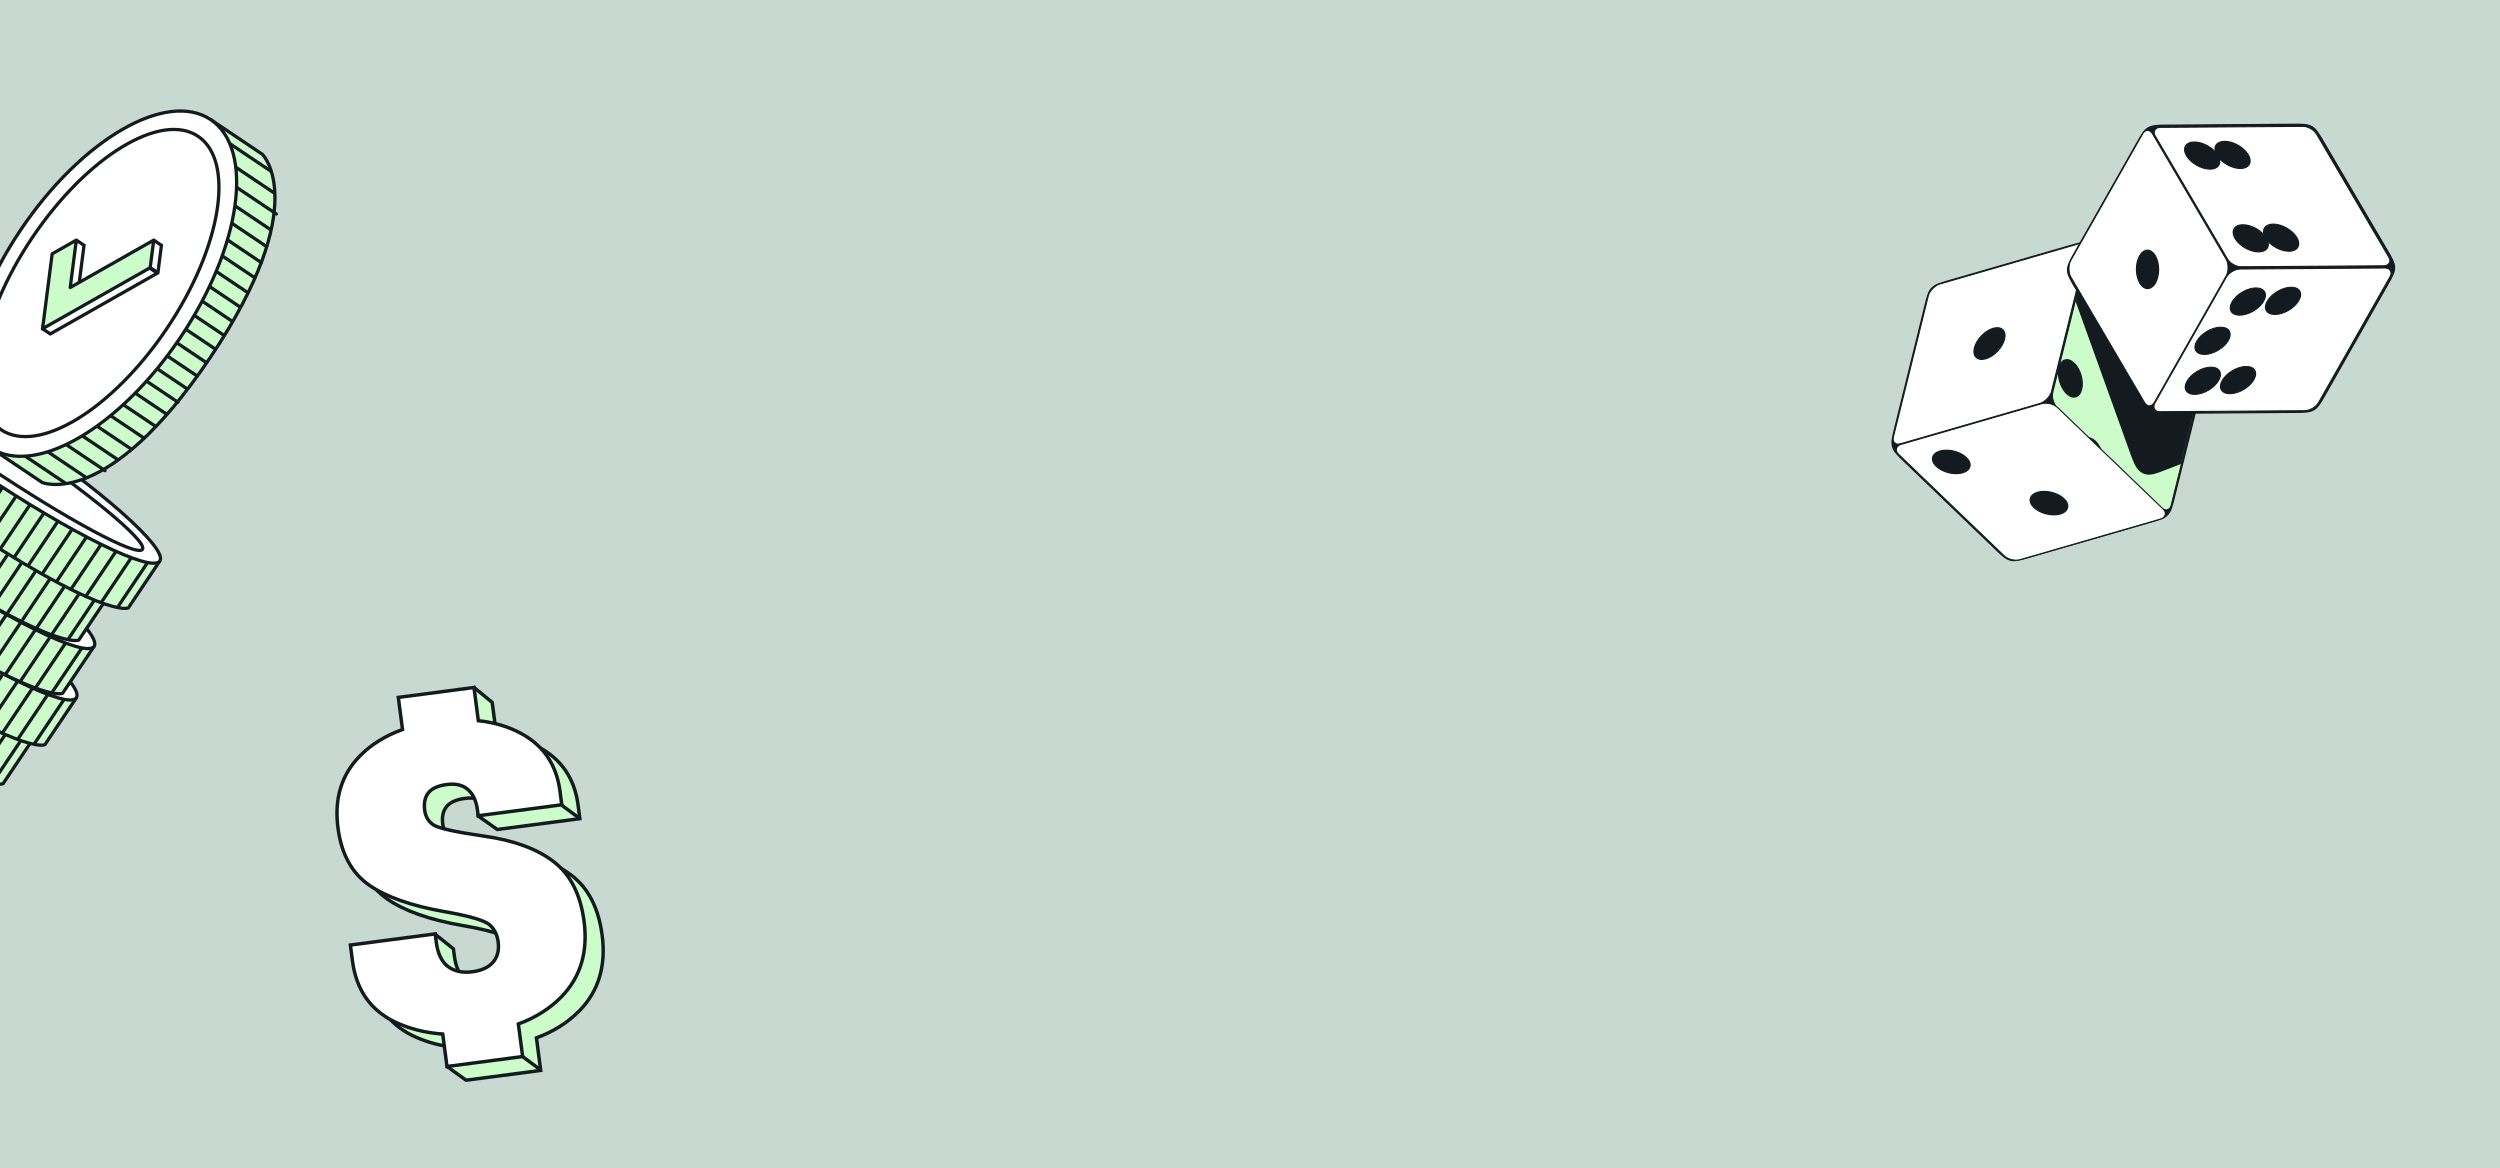<svg width="1440" height="673" viewBox="0 0 1440 673" fill="none" xmlns="http://www.w3.org/2000/svg">
<rect x="0" y="0" width="1440" height="673" fill="#808080" stroke="none"/>
<g clip-path="url(#clip0_678_1768)">
<rect width="1440" height="673" fill="#E6FFF3" fill-opacity="0.7"/>
<path d="M240.578 409.644L239.873 409.939L239.972 410.697L242.272 428.214C232.484 431.689 224.289 436.757 217.71 443.43C207.063 454.231 202.88 468.099 205.086 484.903C207.043 499.812 212.991 510.836 223.027 517.803C232.946 524.689 247.385 529.758 266.256 533.072L266.258 533.072C273.561 534.344 279.389 535.618 283.755 536.893C288.168 538.182 290.943 539.433 292.276 540.583L292.287 540.592C295.078 542.935 296.786 546.234 297.358 550.585C297.978 555.311 296.979 559.136 294.453 562.17C291.911 565.131 288.001 567.023 282.571 567.736C276.692 568.507 271.997 567.438 268.369 564.652C264.775 561.892 262.483 557.18 261.657 550.284L261.656 550.273L261.215 546.917L261.162 546.517L260.847 546.265L251.078 538.474L250.634 538.12L250.102 538.32L213.003 552.264L212.26 552.544L212.363 553.331L213.449 561.602C215.608 578.051 223.715 589.754 237.759 596.565L237.762 596.567C245.799 600.436 254.746 602.764 264.593 603.562L258.32 613.736L257.832 614.528L258.586 615.072L268.151 621.976L268.472 622.208L268.866 622.156L310.461 616.695L311.452 616.565L311.322 615.574L308.991 597.816C318.798 594.211 327.056 589.011 333.745 582.208L333.748 582.205C344.809 570.862 349.147 556.324 346.836 538.724C344.797 523.2 338.958 511.646 329.207 504.23C319.621 496.869 306.245 492.016 289.166 489.598C280.893 488.411 274.32 487.271 269.436 486.177C266.994 485.63 264.987 485.098 263.409 484.582C261.822 484.063 260.724 483.579 260.056 483.144C257.193 481.207 255.514 478.42 255.024 474.689C254.471 470.475 255.207 467.211 257.084 464.767C259.005 462.266 262.488 460.573 267.8 459.875C272.957 459.198 276.926 460.197 279.86 462.712C280.02 462.85 280.126 462.959 280.194 463.043C280.131 463.093 280.038 463.16 279.904 463.245C279.708 463.367 279.491 463.488 279.233 463.631C279.131 463.687 279.023 463.747 278.907 463.812C278.145 464.241 277.157 464.832 276.425 465.747C275.656 466.708 275.214 467.969 275.43 469.618L275.488 470.053L275.846 470.306L286.145 477.563L286.464 477.788L286.851 477.738L333.001 471.678L333.992 471.548L333.862 470.557L332.949 463.604C330.957 448.431 323.371 437.289 310.227 430.283C303.043 426.454 294.94 424.067 285.931 423.11L283.55 404.975L283.499 404.584L283.194 404.333L273.557 396.407L273.092 396.024L272.536 396.257L240.578 409.644Z" fill="#CBFCC9" stroke="#131B20" stroke-width="2"/>
<path d="M230.421 401.579L229.429 401.709L229.56 402.7L231.859 420.217C222.072 423.692 213.876 428.761 207.297 435.434C196.65 446.235 192.467 460.103 194.673 476.907C196.631 491.816 202.578 502.839 212.614 509.807C222.533 516.692 236.972 521.762 255.843 525.076L255.845 525.076C263.148 526.348 268.976 527.622 273.342 528.897C277.756 530.186 280.53 531.436 281.864 532.587L281.874 532.596C284.666 534.939 286.373 538.238 286.945 542.589C287.565 547.315 286.566 551.14 284.04 554.175C281.498 557.135 277.588 559.026 272.159 559.739C266.279 560.511 261.584 559.442 257.957 556.656C254.363 553.896 252.07 549.184 251.244 542.288L251.243 542.277L250.802 538.92L250.672 537.929L249.68 538.059L202.811 544.213L201.82 544.343L201.95 545.334L203.036 553.605C205.196 570.055 213.302 581.757 227.346 588.569L227.349 588.57C235.612 592.549 244.837 594.897 255.012 595.629L257.331 613.299L257.462 614.29L258.453 614.16L300.048 608.699L301.039 608.569L300.909 607.577L298.578 589.819C308.385 586.214 316.643 581.015 323.332 574.212L323.335 574.209C334.397 562.865 338.734 548.328 336.423 530.728C334.385 515.203 328.546 503.65 318.794 496.234C309.208 488.873 295.832 484.02 278.753 481.602C270.48 480.415 263.907 479.274 259.023 478.181C256.581 477.634 254.574 477.102 252.996 476.586C251.409 476.067 250.311 475.583 249.643 475.148C246.78 473.211 245.101 470.424 244.611 466.693C244.058 462.479 244.794 459.215 246.671 456.771C248.592 454.269 252.075 452.576 257.388 451.879C262.544 451.202 266.513 452.2 269.447 454.716C272.413 457.26 274.299 461.134 275.002 466.483L275.316 468.88L275.447 469.872L276.438 469.741L322.588 463.682L323.579 463.552L323.449 462.561L322.536 455.608C320.544 440.435 312.958 429.293 299.815 422.287C292.63 418.457 284.527 416.071 275.518 415.114L273.137 396.979L273.007 395.988L272.016 396.118L230.421 401.579Z" fill="white" stroke="#131B20" stroke-width="2"/>
<path d="M323.387 463.666L333.689 471.291" stroke="#131B20" stroke-width="2"/>
<path d="M300.812 608.447L311.114 616.072" stroke="#131B20" stroke-width="2"/>
<path d="M1212.48 146.778L1263.74 196.064C1265.96 198.192 1267.6 199.77 1268.79 201.164C1269.97 202.552 1270.69 203.737 1271.08 205.069C1271.46 206.401 1271.49 207.787 1271.23 209.594C1270.96 211.408 1270.42 213.618 1269.68 216.599L1252.63 285.638C1251.89 288.618 1251.35 290.828 1250.74 292.556C1250.13 294.277 1249.46 295.493 1248.5 296.493C1247.54 297.492 1246.35 298.205 1244.65 298.882C1242.95 299.562 1240.76 300.194 1237.82 301.047L1169.5 320.8C1166.55 321.652 1164.36 322.284 1162.56 322.618C1160.77 322.951 1159.38 322.982 1158.03 322.65C1156.69 322.317 1155.48 321.644 1154.04 320.514C1152.6 319.379 1150.96 317.802 1148.75 315.674L1097.48 266.388C1095.27 264.26 1093.63 262.682 1092.44 261.288C1091.25 259.9 1090.53 258.715 1090.15 257.383C1089.76 256.051 1089.74 254.665 1090 252.858C1090.27 251.044 1090.81 248.834 1091.55 245.853L1108.6 176.814C1109.33 173.834 1109.88 171.624 1110.49 169.896C1111.1 168.175 1111.77 166.959 1112.73 165.959C1113.69 164.96 1114.88 164.247 1116.57 163.57C1118.28 162.89 1120.46 162.258 1123.41 161.405L1191.73 141.652C1194.68 140.8 1196.86 140.168 1198.67 139.834C1200.46 139.501 1201.85 139.47 1203.19 139.802C1204.54 140.135 1205.75 140.808 1207.19 141.938C1208.63 143.073 1210.27 144.65 1212.48 146.778Z" fill="#131B20" stroke="#131B20" stroke-width="0.729"/>
<rect x="-0.35" y="0.101" width="94.497" height="94.497" rx="5.503" transform="matrix(-0.24 0.971 -0.721 -0.693 1271.91 205.238)" fill="#CBFCC9" stroke="#131B20" stroke-width="0.729"/>
<mask id="mask0_678_1768" style="mask-type:alpha" maskUnits="userSpaceOnUse" x="1182" y="141" width="89" height="154">
<rect x="-0.35" y="0.101" width="94.497" height="94.497" rx="5.503" transform="matrix(-0.24 0.971 -0.721 -0.693 1271.91 205.238)" fill="#CBFCC9" stroke="#131B20" stroke-width="0.729"/>
</mask>
<g mask="url(#mask0_678_1768)">
<path d="M1272.15 157.12C1277.6 157.081 1280.33 157.061 1282.88 158.511C1285.44 159.96 1286.82 162.313 1289.58 167.018L1327.14 231.01C1329.13 234.398 1330.12 236.092 1329.83 237.39C1329.53 238.688 1328.02 239.276 1325 240.453L1248.23 270.364C1241.27 273.076 1237.79 274.432 1234.12 272.557C1230.45 270.683 1229.07 266.846 1226.31 259.17L1192.73 165.787C1191.34 161.921 1190.64 159.989 1191.58 158.839C1192.51 157.69 1194.79 157.674 1199.35 157.641L1272.15 157.12Z" fill="#131B20"/>
</g>
<path d="M1190.38 226.696C1186.79 223.248 1184.85 216.538 1186.05 211.708C1187.24 206.878 1191.11 205.758 1194.7 209.206C1198.29 212.654 1200.23 219.364 1199.03 224.194C1197.84 229.024 1193.97 230.144 1190.38 226.696Z" fill="#131B20" stroke="#131B20" stroke-width="0.729"/>
<path d="M1178.08 181.677C1174.49 178.229 1172.55 171.518 1173.75 166.688C1174.94 161.859 1178.81 160.738 1182.4 164.186C1185.99 167.634 1187.93 174.345 1186.73 179.175C1185.54 184.004 1181.67 185.124 1178.08 181.677Z" fill="#131B20" stroke="#131B20" stroke-width="0.729"/>
<path d="M1202.66 271.715C1199.08 268.267 1197.14 261.557 1198.33 256.727C1199.52 251.897 1203.4 250.777 1206.98 254.225C1210.57 257.673 1212.51 264.383 1211.32 269.213C1210.12 274.043 1206.25 275.163 1202.66 271.715Z" fill="#131B20" stroke="#131B20" stroke-width="0.729"/>
<rect x="-0.087" y="0.354" width="95.655" height="95.655" rx="5.575" transform="matrix(0.721 0.693 -0.961 0.278 1181.65 230.963)" fill="white" stroke="#131B20" stroke-width="0.729"/>
<path d="M1130.43 272.307C1125.65 273.689 1118.87 272.014 1115.29 268.566C1111.7 265.118 1112.67 261.203 1117.45 259.821C1122.23 258.439 1129.01 260.114 1132.59 263.562C1136.18 267.01 1135.21 270.925 1130.43 272.307Z" fill="#131B20" stroke="#131B20" stroke-width="0.729"/>
<path d="M1186.7 296.039C1181.92 297.421 1175.13 295.746 1171.55 292.298C1167.96 288.851 1168.93 284.935 1173.71 283.553C1178.49 282.172 1185.27 283.846 1188.86 287.294C1192.44 290.742 1191.47 294.658 1186.7 296.039Z" fill="#131B20" stroke="#131B20" stroke-width="0.729"/>
<rect x="-0.438" y="0.455" width="94.815" height="94.815" rx="5.523" transform="matrix(-0.24 0.971 -0.961 0.278 1203.45 139.059)" fill="white" stroke="#131B20" stroke-width="0.729"/>
<path d="M1143.77 206.629C1138.99 208.011 1136.09 205.216 1137.28 200.386C1138.47 195.556 1143.31 190.521 1148.09 189.139C1152.87 187.757 1155.78 190.552 1154.59 195.382C1153.39 200.212 1148.55 205.247 1143.77 206.629Z" fill="#131B20" stroke="#131B20" stroke-width="0.729"/>
<path d="M1248.94 72.109L1320.05 71.6C1323.12 71.578 1325.4 71.562 1327.22 71.729C1329.04 71.895 1330.39 72.241 1331.59 72.925C1332.8 73.61 1333.78 74.586 1334.85 76.062C1335.93 77.545 1337.09 79.508 1338.64 82.155L1374.64 143.486C1376.19 146.133 1377.34 148.096 1378.11 149.761C1378.88 151.419 1379.25 152.754 1379.26 154.14C1379.27 155.527 1378.92 156.867 1378.17 158.536C1377.43 160.211 1376.31 162.191 1374.79 164.86L1339.67 226.7C1338.16 229.369 1337.03 231.348 1335.98 232.846C1334.92 234.338 1333.95 235.328 1332.76 236.03C1331.56 236.731 1330.22 237.096 1328.41 237.288C1326.59 237.481 1324.31 237.498 1321.24 237.52L1250.13 238.028C1247.06 238.05 1244.78 238.066 1242.96 237.9C1241.14 237.733 1239.8 237.388 1238.59 236.704C1237.38 236.019 1236.4 235.043 1235.33 233.567C1234.25 232.084 1233.09 230.121 1231.54 227.474L1195.54 166.143C1193.99 163.496 1192.84 161.532 1192.07 159.868C1191.3 158.21 1190.93 156.875 1190.92 155.488C1190.91 154.102 1191.27 152.761 1192.01 151.093C1192.75 149.417 1193.87 147.438 1195.39 144.768L1230.51 82.929C1232.02 80.26 1233.15 78.28 1234.2 76.782C1235.26 75.291 1236.23 74.301 1237.42 73.599C1238.62 72.897 1239.96 72.533 1241.77 72.341C1243.59 72.148 1245.87 72.131 1248.94 72.109Z" fill="#131B20" stroke="#131B20" stroke-width="0.729"/>
<rect x="-0.18" y="0.317" width="93.171" height="93.17" rx="5.422" transform="matrix(0.506 0.862 -1 0.007 1332.11 72.896)" fill="white" stroke="#131B20" stroke-width="0.729"/>
<path d="M1273.02 97.374C1268.04 97.409 1261.97 93.96 1259.45 89.67C1256.93 85.379 1258.92 81.872 1263.9 81.837C1268.87 81.801 1274.95 85.25 1277.47 89.541C1279.99 93.831 1277.99 97.338 1273.02 97.374Z" fill="#131B20" stroke="#131B20" stroke-width="0.729"/>
<path d="M1290.5 96.997C1285.53 97.033 1279.45 93.583 1276.94 89.293C1274.42 85.002 1276.41 81.495 1281.38 81.46C1286.36 81.424 1292.43 84.873 1294.95 89.164C1297.47 93.454 1295.48 96.961 1290.5 96.997Z" fill="#131B20" stroke="#131B20" stroke-width="0.729"/>
<path d="M1301 145.044C1296.03 145.079 1289.95 141.63 1287.43 137.34C1284.92 133.049 1286.91 129.542 1291.88 129.507C1296.86 129.471 1302.93 132.92 1305.45 137.211C1307.97 141.501 1305.98 145.008 1301 145.044Z" fill="#131B20" stroke="#131B20" stroke-width="0.729"/>
<path d="M1318.48 144.671C1313.51 144.706 1307.43 141.257 1304.92 136.967C1302.4 132.676 1304.39 129.169 1309.36 129.134C1314.34 129.098 1320.41 132.547 1322.93 136.838C1325.45 141.128 1323.46 144.635 1318.48 144.671Z" fill="#131B20" stroke="#131B20" stroke-width="0.729"/>
<rect x="0.185" y="0.315" width="94.501" height="94.501" rx="5.504" transform="matrix(1 -0.007 -0.494 0.87 1285 154.708)" fill="white" stroke="#131B20" stroke-width="0.729"/>
<circle cx="9.373" cy="9.373" r="9.008" transform="matrix(1 -0.007 -0.494 0.87 1269.69 188.221)" fill="#131B20" stroke="#131B20" stroke-width="0.729"/>
<circle cx="9.373" cy="9.373" r="9.008" transform="matrix(1 -0.007 -0.494 0.87 1264.1 211.236)" fill="#131B20" stroke="#131B20" stroke-width="0.729"/>
<circle cx="9.373" cy="9.373" r="9.008" transform="matrix(1 -0.007 -0.494 0.87 1290.02 165.6)" fill="#131B20" stroke="#131B20" stroke-width="0.729"/>
<circle cx="9.373" cy="9.373" r="9.008" transform="matrix(1 -0.007 -0.494 0.87 1284.38 210.84)" fill="#131B20" stroke="#131B20" stroke-width="0.729"/>
<circle cx="9.373" cy="9.373" r="9.008" transform="matrix(1 -0.007 -0.494 0.87 1310.29 165.205)" fill="#131B20" stroke="#131B20" stroke-width="0.729"/>
<rect x="0.005" y="0.632" width="95.018" height="95.018" rx="5.535" transform="matrix(0.506 0.862 -0.494 0.87 1237.28 71.598)" fill="white" stroke="#131B20" stroke-width="0.729"/>
<path d="M1241.54 162.928C1239.08 167.254 1235.05 167.283 1232.53 162.992C1230.01 158.702 1229.96 151.717 1232.42 147.391C1234.88 143.064 1238.91 143.036 1241.43 147.326C1243.95 151.617 1244 158.602 1241.54 162.928Z" fill="#131B20" stroke="#131B20" stroke-width="0.729"/>
<path d="M-169.464 298.052L19.525 424.926L1.736 451.425C1.736 451.425 -12.1 458.421 -100.295 399.213C-188.49 340.005 -187.254 324.551 -187.254 324.551L-169.464 298.052Z" fill="#CBFCC9" stroke="#131B20" stroke-width="1.9" stroke-linecap="round"/>
<path d="M5.084 420.06L-13.785 448.168" stroke="#131B20" stroke-width="1.9" stroke-linecap="round"/>
<path d="M12.852 425.275L-4.031 450.424" stroke="#131B20" stroke-width="1.9" stroke-linecap="round"/>
<ellipse cx="-74.598" cy="360.934" rx="113.813" ry="15.368" transform="rotate(33.874 -74.598 360.934)" fill="white" stroke="#131B20" stroke-width="1.9" stroke-linecap="round"/>
<ellipse cx="-74.6" cy="360.933" rx="101.786" ry="10.023" transform="rotate(33.874 -74.6 360.933)" fill="white" stroke="#131B20" stroke-width="1.9" stroke-linecap="round"/>
<path d="M-145.376 275.601L43.613 402.475L25.824 428.973C25.824 428.973 11.988 435.969 -76.207 376.762C-164.402 317.554 -163.166 302.1 -163.166 302.1L-145.376 275.601Z" fill="#CBFCC9" stroke="#131B20" stroke-width="1.9" stroke-linecap="round"/>
<path d="M6.124 381.599L-15.229 413.406" stroke="#131B20" stroke-width="1.9" stroke-linecap="round"/>
<path d="M13.639 387.181L-6.968 417.878" stroke="#131B20" stroke-width="1.9" stroke-linecap="round"/>
<path d="M20.663 393.505L1.296 422.353" stroke="#131B20" stroke-width="1.9" stroke-linecap="round"/>
<path d="M29.172 397.609L10.303 425.717" stroke="#131B20" stroke-width="1.9" stroke-linecap="round"/>
<path d="M36.94 402.824L20.057 427.973" stroke="#131B20" stroke-width="1.9" stroke-linecap="round"/>
<ellipse cx="-50.51" cy="338.483" rx="113.813" ry="15.368" transform="rotate(33.874 -50.51 338.483)" fill="white" stroke="#131B20" stroke-width="1.9" stroke-linecap="round"/>
<ellipse cx="-50.512" cy="338.482" rx="101.786" ry="10.023" transform="rotate(33.874 -50.512 338.482)" fill="white" stroke="#131B20" stroke-width="1.9" stroke-linecap="round"/>
<path d="M-135.15 245.984L53.84 372.857L36.05 399.356C36.05 399.356 22.215 406.352 -65.98 347.145C-154.175 287.937 -152.939 272.483 -152.939 272.483L-135.15 245.984Z" fill="#CBFCC9" stroke="#131B20" stroke-width="1.9" stroke-linecap="round"/>
<path d="M0.319 342.292L-21.53 374.839" stroke="#131B20" stroke-width="1.9" stroke-linecap="round"/>
<path d="M8.083 347.505L-13.518 379.682" stroke="#131B20" stroke-width="1.9" stroke-linecap="round"/>
<path d="M16.35 351.981L-5.002 383.788" stroke="#131B20" stroke-width="1.9" stroke-linecap="round"/>
<path d="M23.866 357.564L3.259 388.261" stroke="#131B20" stroke-width="1.9" stroke-linecap="round"/>
<path d="M30.889 363.889L11.523 392.736" stroke="#131B20" stroke-width="1.9" stroke-linecap="round"/>
<path d="M39.401 367.992L20.531 396.1" stroke="#131B20" stroke-width="1.9" stroke-linecap="round"/>
<path d="M47.166 373.207L30.283 398.356" stroke="#131B20" stroke-width="1.9" stroke-linecap="round"/>
<ellipse cx="-40.283" cy="308.866" rx="113.813" ry="15.368" transform="rotate(33.874 -40.283 308.866)" fill="white" stroke="#131B20" stroke-width="1.9" stroke-linecap="round"/>
<ellipse cx="-40.286" cy="308.865" rx="101.786" ry="10.023" transform="rotate(33.874 -40.286 308.865)" fill="white" stroke="#131B20" stroke-width="1.9" stroke-linecap="round"/>
<path d="M-125.837 215.324L63.152 342.197L45.363 368.696C45.363 368.696 31.527 375.692 -56.668 316.484C-144.863 257.277 -143.627 241.822 -143.627 241.822L-125.837 215.324Z" fill="#CBFCC9" stroke="#131B20" stroke-width="1.9" stroke-linecap="round"/>
<path d="M1.372 307.158L-20.477 339.704" stroke="#131B20" stroke-width="1.9" stroke-linecap="round"/>
<path d="M9.633 311.63L-12.216 344.177" stroke="#131B20" stroke-width="1.9" stroke-linecap="round"/>
<path d="M17.397 316.845L-4.204 349.022" stroke="#131B20" stroke-width="1.9" stroke-linecap="round"/>
<path d="M25.665 321.318L4.312 353.124" stroke="#131B20" stroke-width="1.9" stroke-linecap="round"/>
<path d="M33.18 326.902L12.572 357.599" stroke="#131B20" stroke-width="1.9" stroke-linecap="round"/>
<path d="M40.206 333.228L20.839 362.076" stroke="#131B20" stroke-width="1.9" stroke-linecap="round"/>
<path d="M48.713 337.33L29.844 365.438" stroke="#131B20" stroke-width="1.9" stroke-linecap="round"/>
<path d="M56.481 342.544L39.598 367.694" stroke="#131B20" stroke-width="1.9" stroke-linecap="round"/>
<ellipse cx="-30.969" cy="278.204" rx="113.813" ry="15.368" transform="rotate(33.874 -30.969 278.204)" fill="white" stroke="#131B20" stroke-width="1.9" stroke-linecap="round"/>
<ellipse cx="-30.971" cy="278.202" rx="101.786" ry="10.023" transform="rotate(33.874 -30.971 278.202)" fill="white" stroke="#131B20" stroke-width="1.9" stroke-linecap="round"/>
<path d="M-97.306 196.81L91.683 323.684L73.894 350.182C73.894 350.182 60.059 357.178 -28.136 297.971C-116.332 238.763 -115.095 223.309 -115.095 223.309L-97.306 196.81Z" fill="#CBFCC9" stroke="#131B20" stroke-width="1.9" stroke-linecap="round"/>
<path d="M-1.166 267.791L-23.263 300.707" stroke="#131B20" stroke-width="1.9" stroke-linecap="round"/>
<path d="M6.598 273.003L-15.499 305.919" stroke="#131B20" stroke-width="1.9" stroke-linecap="round"/>
<path d="M14.368 278.218L-7.73 311.134" stroke="#131B20" stroke-width="1.9" stroke-linecap="round"/>
<path d="M22.381 283.06L0.284 315.976" stroke="#131B20" stroke-width="1.9" stroke-linecap="round"/>
<path d="M29.901 288.646L8.052 321.192" stroke="#131B20" stroke-width="1.9" stroke-linecap="round"/>
<path d="M38.161 293.121L16.312 325.667" stroke="#131B20" stroke-width="1.9" stroke-linecap="round"/>
<path d="M45.93 298.335L24.329 330.512" stroke="#131B20" stroke-width="1.9" stroke-linecap="round"/>
<path d="M54.194 302.808L32.841 334.615" stroke="#131B20" stroke-width="1.9" stroke-linecap="round"/>
<path d="M61.709 308.392L41.102 339.089" stroke="#131B20" stroke-width="1.9" stroke-linecap="round"/>
<path d="M68.733 314.714L49.367 343.562" stroke="#131B20" stroke-width="1.9" stroke-linecap="round"/>
<path d="M77.243 318.82L58.373 346.928" stroke="#131B20" stroke-width="1.9" stroke-linecap="round"/>
<path d="M85.01 324.035L68.127 349.184" stroke="#131B20" stroke-width="1.9" stroke-linecap="round"/>
<ellipse cx="-2.44" cy="259.692" rx="113.813" ry="15.368" transform="rotate(33.874 -2.44 259.692)" fill="white" stroke="#131B20" stroke-width="1.9" stroke-linecap="round"/>
<ellipse cx="-2.442" cy="259.691" rx="101.786" ry="10.023" transform="rotate(33.874 -2.442 259.691)" fill="white" stroke="#131B20" stroke-width="1.9" stroke-linecap="round"/>
<path d="M-5.16 258.136L121.714 69.147L151.171 88.922C151.171 88.922 180.358 117.655 121.15 205.85C61.943 294.045 24.298 277.912 24.298 277.912L-5.16 258.136Z" fill="#CBFCC9" stroke="#131B20" stroke-width="1.9" stroke-linecap="round"/>
<path d="M-1.369 252.096L37.465 278.166" stroke="#131B20" stroke-width="1.9" stroke-linecap="round"/>
<path d="M7.545 246.814L49.708 275.119" stroke="#131B20" stroke-width="1.9" stroke-linecap="round"/>
<path d="M17.567 242.273L60.469 271.074" stroke="#131B20" stroke-width="1.9" stroke-linecap="round"/>
<path d="M26.11 236.742L67.902 264.798" stroke="#131B20" stroke-width="1.9" stroke-linecap="round"/>
<path d="M34.649 231.207L75.332 258.518" stroke="#131B20" stroke-width="1.9" stroke-linecap="round"/>
<path d="M51.7 231.387L82.951 252.367" stroke="#131B20" stroke-width="1.9" stroke-linecap="round"/>
<path d="M57.653 224.117L89.089 245.221" stroke="#131B20" stroke-width="1.9" stroke-linecap="round"/>
<path d="M63.606 216.846L95.782 238.446" stroke="#131B20" stroke-width="1.9" stroke-linecap="round"/>
<path d="M69.93 209.824L102.476 231.673" stroke="#131B20" stroke-width="1.9" stroke-linecap="round"/>
<path d="M75.145 202.059L107.691 223.908" stroke="#131B20" stroke-width="1.9" stroke-linecap="round"/>
<path d="M80.358 194.291L113.644 216.637" stroke="#131B20" stroke-width="1.9" stroke-linecap="round"/>
<path d="M85.573 186.525L118.859 208.871" stroke="#131B20" stroke-width="1.9" stroke-linecap="round"/>
<path d="M90.786 178.758L123.702 200.855" stroke="#131B20" stroke-width="1.9" stroke-linecap="round"/>
<path d="M95.999 170.99L128.915 193.087" stroke="#131B20" stroke-width="1.9" stroke-linecap="round"/>
<path d="M93.819 158.26L133.022 184.578" stroke="#131B20" stroke-width="1.9" stroke-linecap="round"/>
<path d="M99.034 150.494L138.237 176.812" stroke="#131B20" stroke-width="1.9" stroke-linecap="round"/>
<path d="M110.165 146.699L142.711 168.548" stroke="#131B20" stroke-width="1.9" stroke-linecap="round"/>
<path d="M113.53 137.691L146.076 159.54" stroke="#131B20" stroke-width="1.9" stroke-linecap="round"/>
<path d="M118.372 129.676L150.548 151.277" stroke="#131B20" stroke-width="1.9" stroke-linecap="round"/>
<path d="M121.737 120.668L153.543 142.02" stroke="#131B20" stroke-width="1.9" stroke-linecap="round"/>
<path d="M104.391 97.755L155.799 132.267" stroke="#131B20" stroke-width="1.9" stroke-linecap="round"/>
<path d="M108.497 89.244L159.165 123.259" stroke="#131B20" stroke-width="1.9" stroke-linecap="round"/>
<path d="M107.79 77.504L157.718 111.022" stroke="#131B20" stroke-width="1.9" stroke-linecap="round"/>
<path d="M106.719 65.518L155.908 98.54" stroke="#131B20" stroke-width="1.9" stroke-linecap="round"/>
<ellipse cx="57.91" cy="163.395" rx="113.813" ry="55.459" transform="rotate(-56.126 57.91 163.395)" fill="white" stroke="#131B20" stroke-width="1.9" stroke-linecap="round"/>
<ellipse cx="57.358" cy="163.024" rx="101.786" ry="46.773" transform="rotate(-56.126 57.358 163.024)" fill="white" stroke="#131B20" stroke-width="1.9" stroke-linecap="round"/>
<path fill-rule="evenodd" clip-rule="evenodd" d="M90.947 157.168L28.948 192.336L24.559 189.389L34.486 149.181L44.68 138.793L48.399 141.289L44.897 168.578L88.933 138.584L92.983 141.302L90.947 157.168Z" fill="white" stroke="#131B20" stroke-width="1.9" stroke-linecap="round"/>
<path d="M86.432 154.293L89.984 156.677" stroke="#131B20" stroke-width="2.28" stroke-linecap="round"/>
<path fill-rule="evenodd" clip-rule="evenodd" d="M86.507 154.187L24.509 189.355L30.046 146.201L43.959 138.309L40.458 165.598L88.543 138.322L86.507 154.187Z" fill="#CBFCC9" stroke="#131B20" stroke-width="1.9" stroke-miterlimit="16" stroke-linecap="round" stroke-linejoin="round"/>
</g>
<defs>
<clipPath id="clip0_678_1768">
<rect width="1440" height="673" fill="white"/>
</clipPath>
</defs>
</svg>
